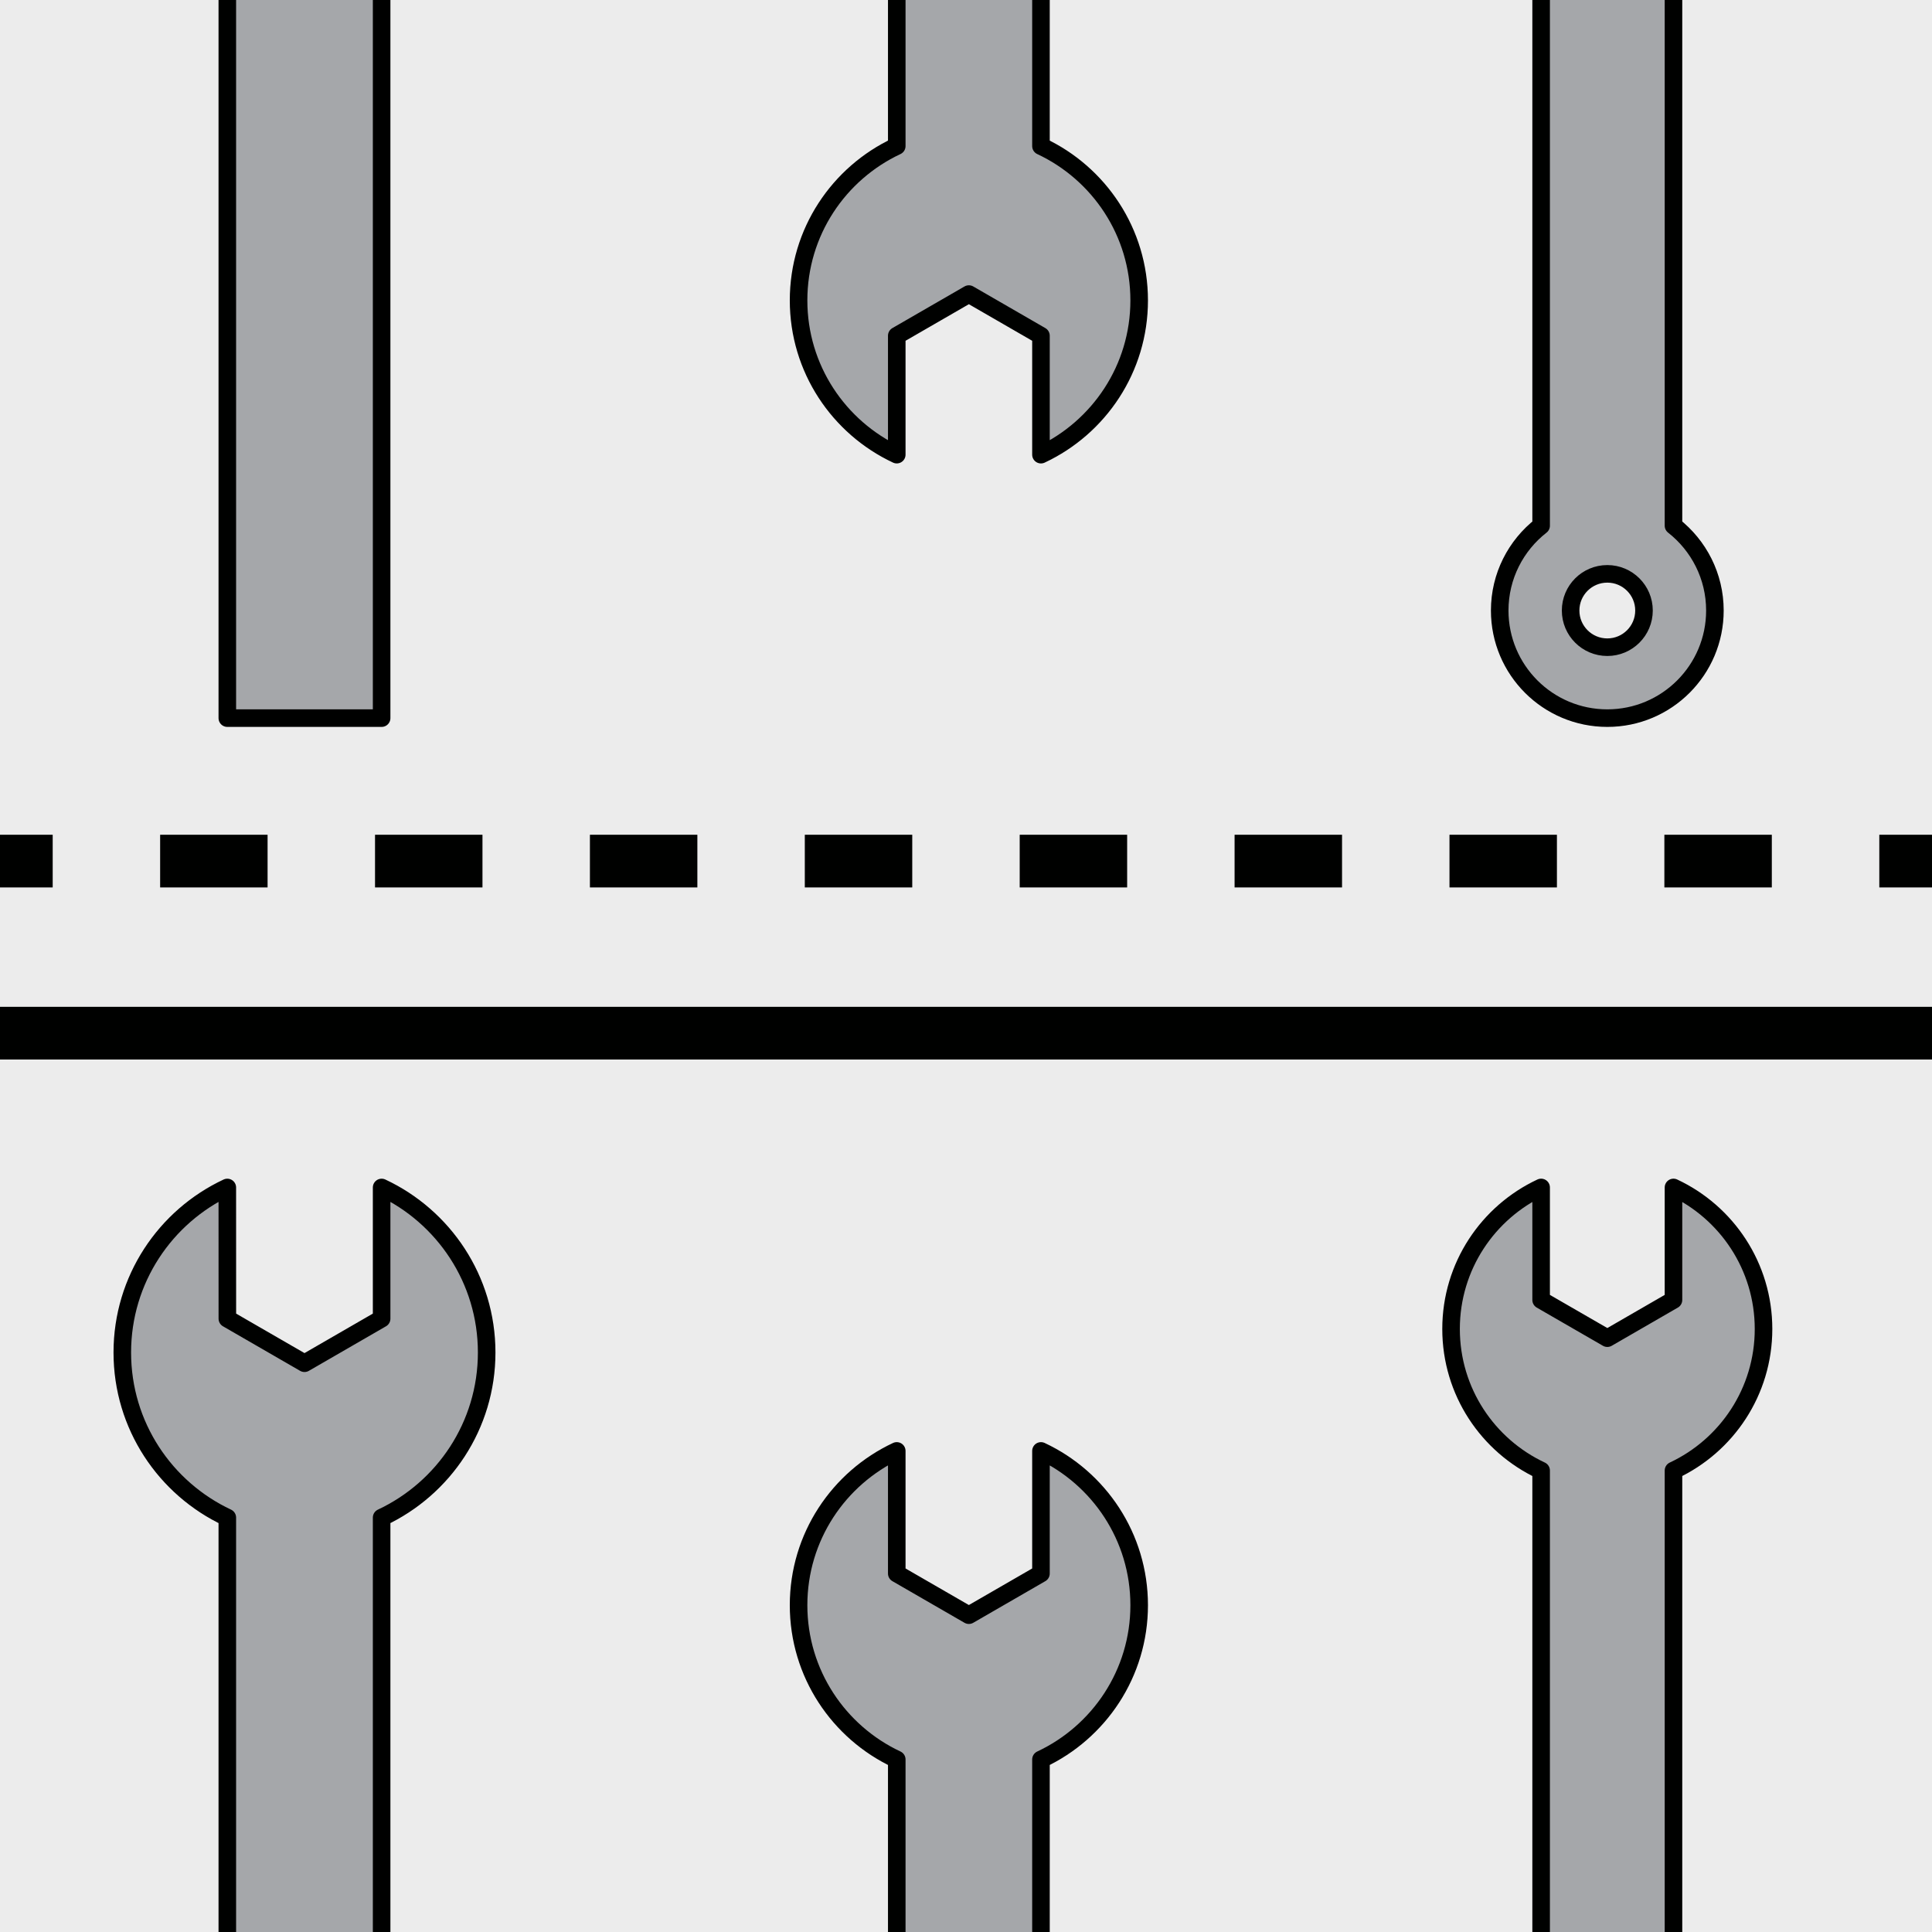 <?xml version="1.0" encoding="utf-8"?>
<!-- Generator: Adobe Illustrator 16.0.0, SVG Export Plug-In . SVG Version: 6.00 Build 0)  -->
<!DOCTYPE svg PUBLIC "-//W3C//DTD SVG 1.1//EN" "http://www.w3.org/Graphics/SVG/1.1/DTD/svg11.dtd">
<svg version="1.1" xmlns="http://www.w3.org/2000/svg" xmlns:xlink="http://www.w3.org/1999/xlink" x="0px" y="0px" width="220px"
	 height="220px" viewBox="0 0 220 220" enable-background="new 0 0 220 220" xml:space="preserve">
<rect x="0" y="0" width="220" height="220" fill="#333333" stroke="none"/>
<g id="bg" display="none">
	<rect x="-1645.836" y="-1881.787" display="inline" fill="#FFFFFF" width="3240.076" height="8444.104"/>
</g>
<g id="Layer_3" display="none">
</g>
<g id="Layer_1">
	<g>
		<defs>
			<rect id="SVGID_261_" x="-1200" y="-900" width="220" height="220"/>
		</defs>
		<clipPath id="SVGID_2_">
			<use xlink:href="#SVGID_261_"  overflow="visible"/>
		</clipPath>
	</g>
	<g>
		<defs>
			<rect id="SVGID_263_" y="-900" width="220" height="220"/>
		</defs>
		<clipPath id="SVGID_4_">
			<use xlink:href="#SVGID_263_"  overflow="visible"/>
		</clipPath>
	</g>
	<g>
		<defs>
			<rect id="SVGID_269_" x="-900" y="-900" width="220" height="220"/>
		</defs>
		<clipPath id="SVGID_6_">
			<use xlink:href="#SVGID_269_"  overflow="visible"/>
		</clipPath>
	</g>
	<g>
		<defs>
			<rect id="SVGID_271_" x="-300" y="-900" width="220" height="220"/>
		</defs>
		<clipPath id="SVGID_8_">
			<use xlink:href="#SVGID_271_"  overflow="visible"/>
		</clipPath>
	</g>
	<g>
		<defs>
			<rect id="SVGID_299_" x="0" width="220.001" height="220"/>
		</defs>
		<clipPath id="SVGID_10_">
			<use xlink:href="#SVGID_299_"  overflow="visible"/>
		</clipPath>
		<g clip-path="url(#SVGID_10_)">
			<g>
				<rect x="0" fill="#ECECEC" width="220.001" height="220"/>
			</g>
		</g>
		
			<path clip-path="url(#SVGID_10_)" fill="#A5A7AA" stroke="#000100" stroke-width="2" stroke-linecap="round" stroke-linejoin="round" stroke-miterlimit="10" d="
			M118.536,16.637v-53.256c6.604-3.092,11.184-9.794,11.184-17.567c0-7.773-4.58-14.477-11.184-17.566v4.485v3.482v5.995
			l-8.209,4.742l-8.211-4.742v-5.995l0,0v-7.968c-6.603,3.089-11.181,9.793-11.181,17.566c0,7.773,4.578,14.476,11.181,17.567
			v53.256c-6.603,3.091-11.181,9.792-11.181,17.568c0,7.772,4.578,14.476,11.181,17.568v-4.065v-3.482v-5.998l8.211-4.741
			l8.209,4.741v5.998l0,0v7.548c6.604-3.093,11.184-9.796,11.184-17.568C129.719,26.429,125.139,19.728,118.536,16.637z"/>
		
			<path clip-path="url(#SVGID_10_)" fill="#A5A7AA" stroke="#000100" stroke-width="2" stroke-linecap="round" stroke-linejoin="round" stroke-miterlimit="10" d="
			M25.885-8.19v89.964h17.571V-8.19c7.063-3.311,11.962-10.479,11.962-18.798c0-8.317-4.898-15.487-11.962-18.792v14.94
			l-8.783,5.073l-8.784-5.073l-0.004-14.94c-7.064,3.305-11.958,10.476-11.958,18.792C13.927-18.669,18.821-11.501,25.885-8.19z"/>
		
			<path clip-path="url(#SVGID_10_)" fill="#A5A7AA" stroke="#000100" stroke-width="2" stroke-linecap="round" stroke-linejoin="round" stroke-miterlimit="10" d="
			M200.816-25.636c0-7.133-4.199-13.281-10.254-16.115v4.112v3.201v5.5l-7.533,4.35l-7.538-4.35v-5.5l0,0v-7.313
			c-6.059,2.834-10.256,8.982-10.256,16.115c0,7.137,4.197,13.282,10.256,16.118v69.381c-2.87,2.243-4.717,5.732-4.717,9.657
			c0,6.771,5.483,12.254,12.255,12.254c6.761,0,12.25-5.483,12.25-12.254c0-3.925-1.85-7.414-4.717-9.659V-9.518
			C196.617-12.354,200.816-18.5,200.816-25.636z M183.029,73.698c-2.311,0-4.18-1.869-4.18-4.178c0-2.306,1.869-4.175,4.18-4.175
			c2.305,0,4.176,1.87,4.176,4.175C187.205,71.829,185.333,73.698,183.029,73.698z"/>
		
			<path clip-path="url(#SVGID_10_)" fill="#A5A7AA" stroke="#000100" stroke-width="2" stroke-linecap="round" stroke-linejoin="round" stroke-miterlimit="10" d="
			M118.536,253.609v-53.255c6.604-3.092,11.184-9.794,11.184-17.568c0-7.773-4.58-14.476-11.184-17.567v4.486v3.482v5.995
			l-8.209,4.741l-8.211-4.741v-5.995l0,0v-7.968c-6.603,3.091-11.181,9.794-11.181,17.567c0,7.774,4.578,14.476,11.181,17.568
			v53.255c-6.603,3.091-11.181,9.792-11.181,17.568c0,7.772,4.578,14.476,11.181,17.568v-4.064v-3.483V275.2l8.211-4.741
			l8.209,4.741v5.998l0,0v7.548c6.604-3.093,11.184-9.796,11.184-17.568C129.719,263.401,125.139,256.7,118.536,253.609z"/>
		
			<path clip-path="url(#SVGID_10_)" fill="#A5A7AA" stroke="#000100" stroke-width="2" stroke-linecap="round" stroke-linejoin="round" stroke-miterlimit="10" d="
			M25.885,172.81v89.964h17.571V172.81c7.063-3.311,11.962-10.479,11.962-18.798c0-8.317-4.898-15.487-11.962-18.792v14.94
			l-8.783,5.073l-8.784-5.073l-0.004-14.94c-7.064,3.305-11.958,10.476-11.958,18.792C13.927,162.331,18.821,169.499,25.885,172.81z
			"/>
		
			<path clip-path="url(#SVGID_10_)" fill="#A5A7AA" stroke="#000100" stroke-width="2" stroke-linecap="round" stroke-linejoin="round" stroke-miterlimit="10" d="
			M200.816,151.333c0-7.132-4.199-13.281-10.254-16.115v4.112v3.2v5.5l-7.533,4.351l-7.538-4.351v-5.5l0,0v-7.312
			c-6.059,2.834-10.256,8.982-10.256,16.115c0,7.137,4.197,13.282,10.256,16.118v69.381c-2.87,2.243-4.717,5.732-4.717,9.657
			c0,6.771,5.483,12.254,12.255,12.254c6.761,0,12.25-5.483,12.25-12.254c0-3.925-1.85-7.414-4.717-9.659v-69.379
			C196.617,164.616,200.816,158.47,200.816,151.333z M183.029,250.668c-2.311,0-4.18-1.87-4.18-4.178
			c0-2.306,1.869-4.176,4.18-4.176c2.305,0,4.176,1.87,4.176,4.176C187.205,248.798,185.333,250.668,183.029,250.668z"/>
		<g clip-path="url(#SVGID_10_)">
			<g>
				<line fill="none" stroke="#000100" stroke-width="6" stroke-miterlimit="10" x1="0" y1="98.054" x2="6" y2="98.054"/>
				
					<line fill="none" stroke="#000100" stroke-width="6" stroke-miterlimit="10" stroke-dasharray="12.235,12.235" x1="18.235" y1="98.054" x2="207.882" y2="98.054"/>
				<line fill="none" stroke="#000100" stroke-width="6" stroke-miterlimit="10" x1="214" y1="98.054" x2="220" y2="98.054"/>
			</g>
		</g>
		
			<line clip-path="url(#SVGID_10_)" fill="none" stroke="#000100" stroke-width="6" stroke-miterlimit="10" x1="0" y1="117.649" x2="220" y2="117.649"/>
	</g>
</g>
</svg>
